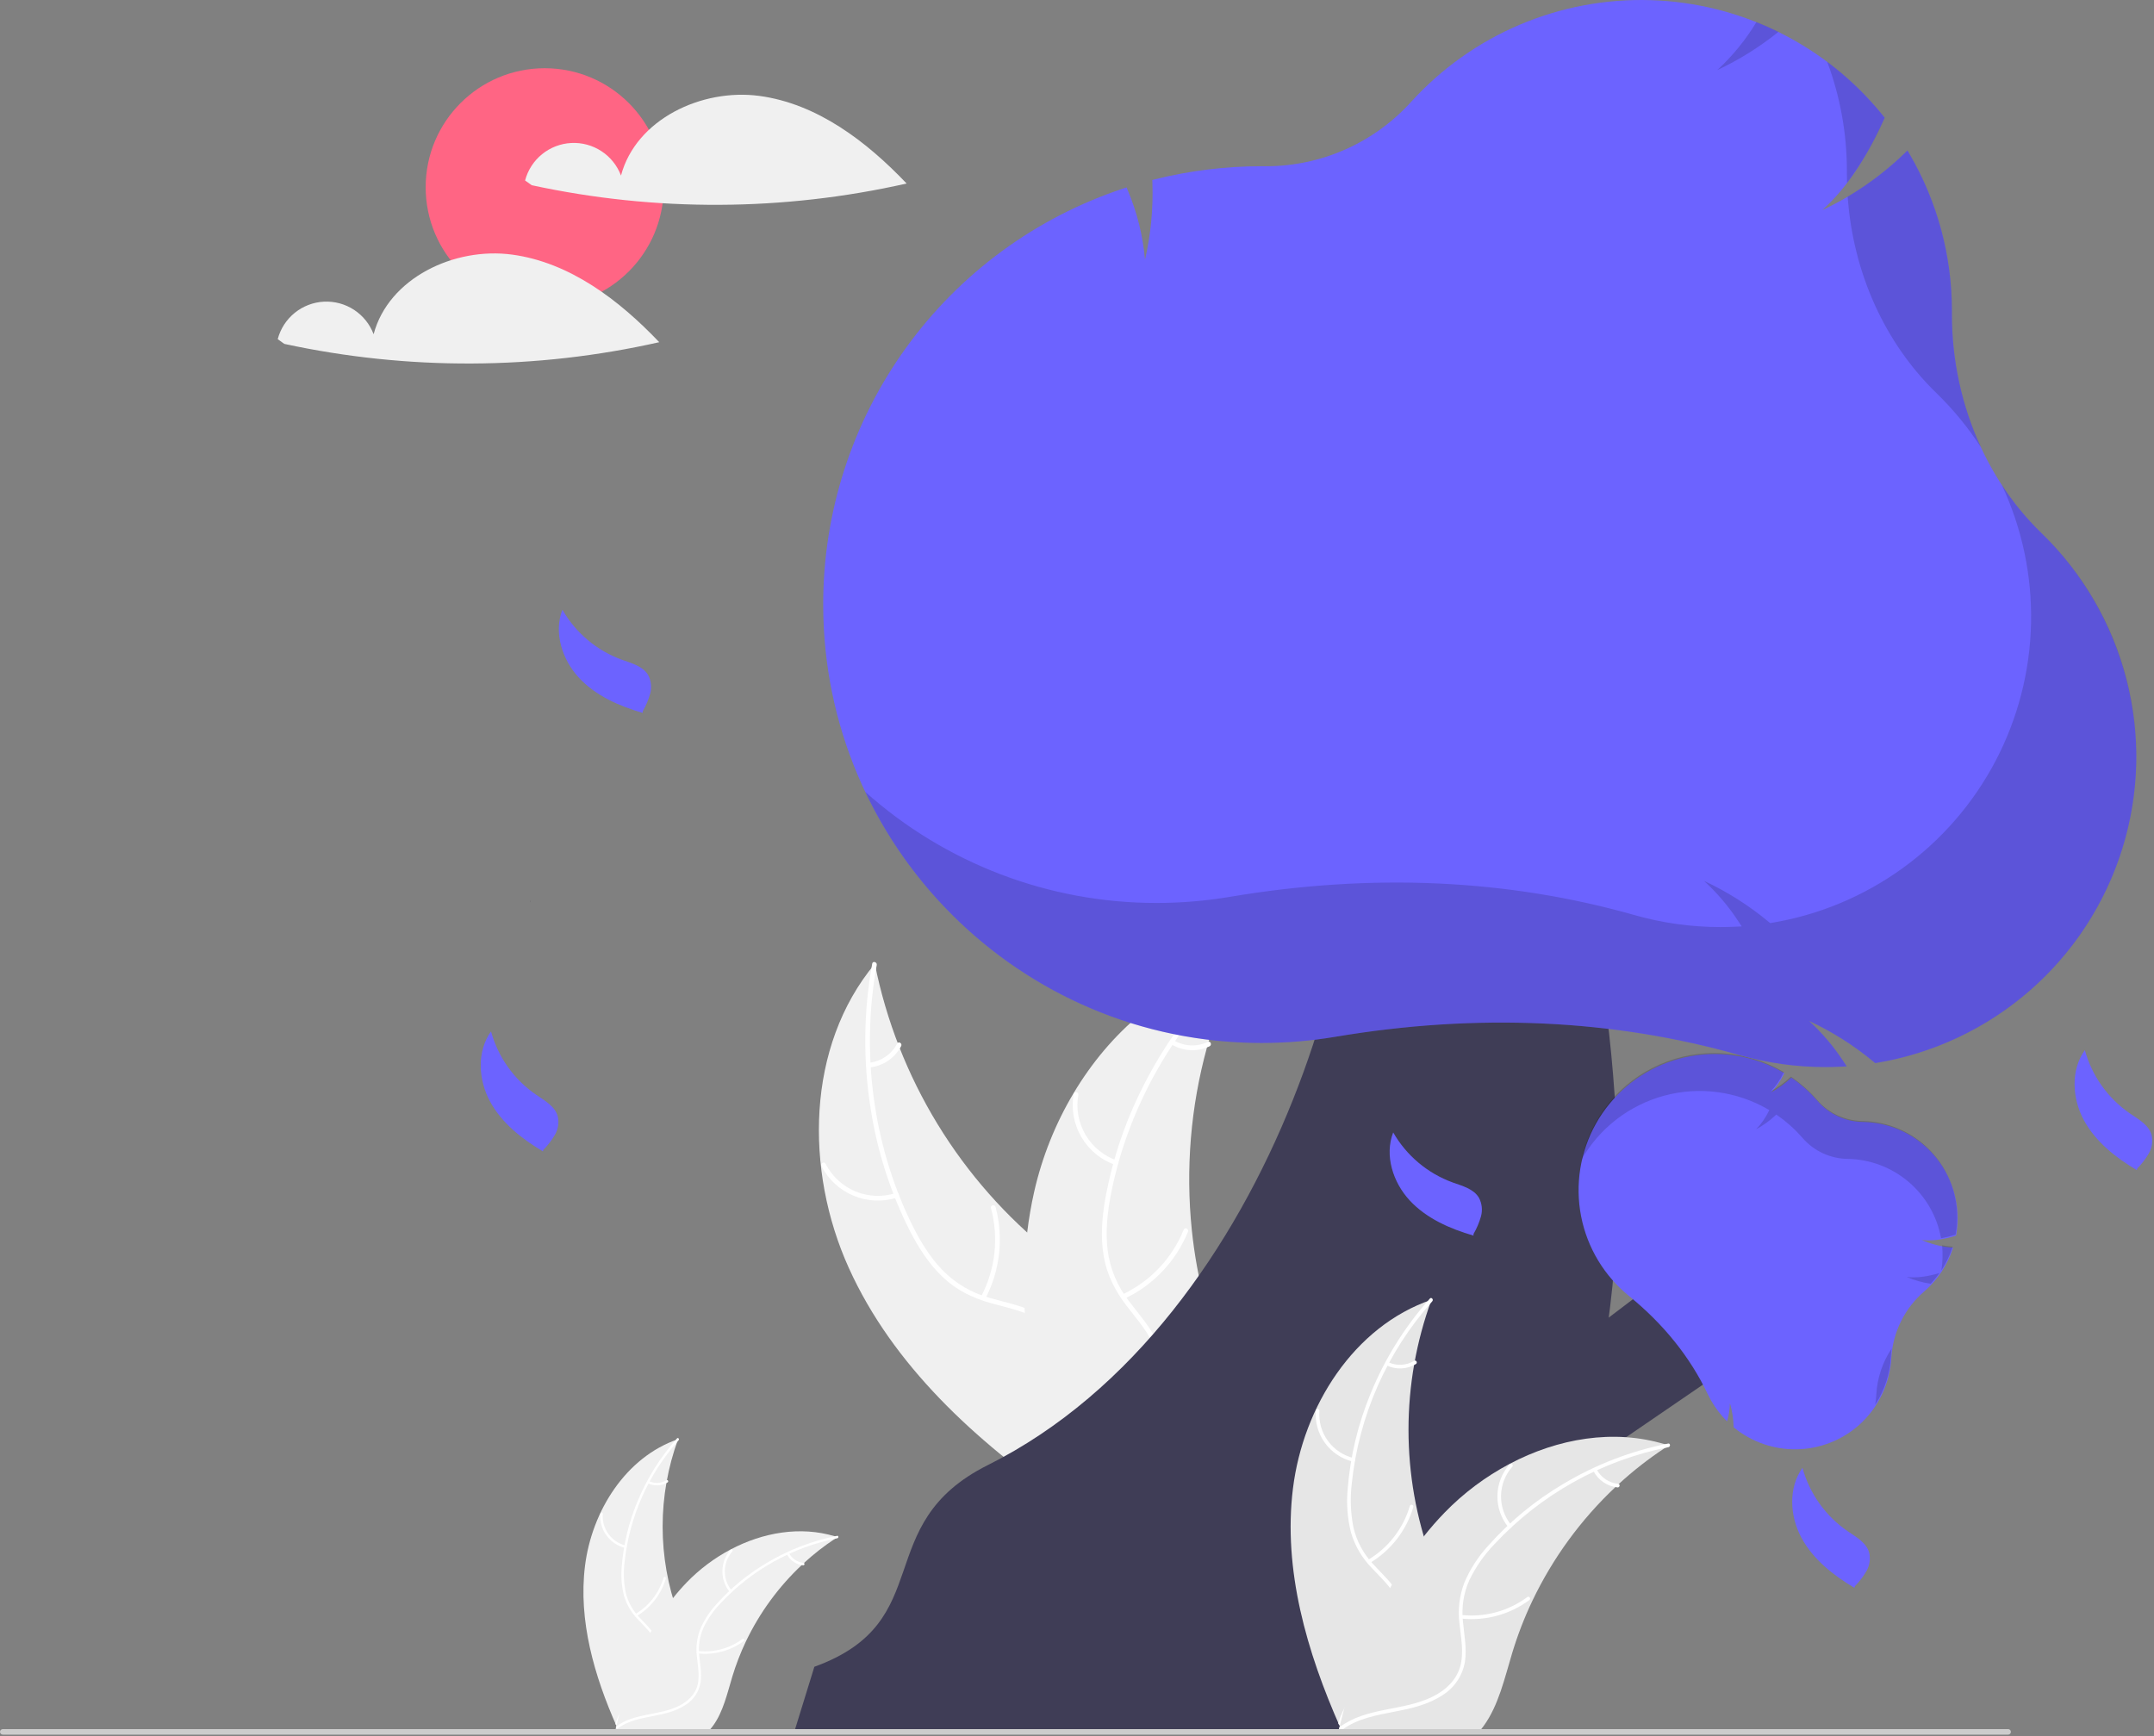 <svg width="923" height="744" viewBox="0 0 923 744" fill="none" xmlns="http://www.w3.org/2000/svg">
<rect x="0" y="0" width="923" height="744" fill="#808080" stroke="none"/>
<g clip-path="url(#clip0_1267_48)">
<path d="M250.676 671.035C253.598 647.537 268.161 624.384 290.571 616.737C281.733 640.923 281.735 667.456 290.577 691.641C294.02 700.956 298.82 710.957 295.581 720.345C293.566 726.187 288.635 730.656 283.124 733.45C277.613 736.245 271.496 737.577 265.456 738.882L264.268 739.865C254.679 718.214 247.754 694.533 250.676 671.035Z" fill="#F0F0F0"/>
<path d="M290.793 617.181C277.743 631.804 269.632 650.167 267.612 669.663C267.102 673.852 267.256 678.095 268.068 682.236C268.99 686.245 270.968 689.933 273.797 692.919C276.379 695.755 279.348 698.358 281.195 701.773C282.115 703.535 282.652 705.472 282.771 707.456C282.889 709.44 282.587 711.426 281.884 713.286C280.253 717.964 277.039 721.777 273.765 725.396C270.131 729.415 266.293 733.532 264.748 738.86C264.561 739.505 263.57 739.177 263.757 738.532C266.445 729.263 275.443 723.997 279.734 715.648C281.736 711.753 282.577 707.23 280.7 703.117C279.058 699.521 275.998 696.835 273.359 693.985C270.557 691.113 268.5 687.599 267.369 683.749C266.349 679.662 266.032 675.432 266.431 671.239C267.179 661.785 269.408 652.507 273.038 643.746C277.125 633.724 282.897 624.475 290.103 616.399C290.549 615.899 291.237 616.685 290.793 617.181Z" fill="white"/>
<path d="M267.892 663.347C264.667 662.564 261.826 660.66 259.875 657.976C257.924 655.291 256.991 652 257.242 648.691C257.296 648.022 258.338 648.073 258.285 648.743C258.045 651.824 258.915 654.89 260.736 657.386C262.558 659.882 265.212 661.645 268.219 662.356C268.872 662.511 268.542 663.501 267.892 663.347Z" fill="white"/>
<path d="M272.298 691.653C278.123 688.175 282.422 682.63 284.34 676.123C284.529 675.478 285.52 675.806 285.331 676.45C283.323 683.218 278.837 688.979 272.768 692.585C272.189 692.928 271.723 691.994 272.298 691.653Z" fill="white"/>
<path d="M278.093 634.713C279.278 635.276 280.584 635.536 281.894 635.469C283.204 635.403 284.477 635.012 285.598 634.332C286.172 633.981 286.638 634.916 286.067 635.264C284.825 636.009 283.419 636.439 281.971 636.516C280.524 636.593 279.081 636.314 277.766 635.704C277.637 635.657 277.531 635.562 277.47 635.44C277.408 635.317 277.395 635.176 277.434 635.045C277.478 634.914 277.572 634.805 277.695 634.743C277.819 634.681 277.962 634.67 278.093 634.713Z" fill="white"/>
<path d="M358.88 658.708C358.528 658.937 358.176 659.166 357.823 659.403C353.104 662.507 348.644 665.989 344.488 669.814C344.162 670.105 343.836 670.405 343.519 670.704C333.605 680.028 325.509 691.111 319.641 703.391C317.31 708.279 315.355 713.338 313.792 718.523C311.634 725.684 309.864 733.62 305.592 739.477C305.153 740.093 304.677 740.681 304.165 741.239H265.559C265.472 741.195 265.383 741.159 265.295 741.115L263.754 741.186C263.816 740.913 263.886 740.631 263.948 740.358C263.983 740.199 264.027 740.041 264.062 739.882C264.089 739.777 264.115 739.671 264.133 739.574C264.141 739.539 264.15 739.503 264.159 739.477C264.177 739.38 264.203 739.292 264.221 739.204C264.608 737.627 265.008 736.051 265.419 734.474C265.419 734.465 265.419 734.465 265.427 734.456C268.444 722.413 272.879 710.769 278.639 699.77C278.816 699.445 278.992 699.11 279.186 698.784C281.853 693.915 284.914 689.273 288.337 684.903C290.22 682.516 292.222 680.226 294.336 678.041C299.808 672.407 306.134 667.669 313.079 664.001C326.925 656.69 342.955 653.89 357.753 658.355C358.132 658.47 358.502 658.584 358.88 658.708Z" fill="#F0F0F0"/>
<path d="M358.793 659.198C339.569 663.016 322.037 672.794 308.686 687.144C305.757 690.182 303.326 693.663 301.481 697.458C299.803 701.213 299.162 705.349 299.623 709.436C299.976 713.256 300.78 717.122 300.199 720.961C299.873 722.921 299.136 724.791 298.036 726.446C296.936 728.102 295.499 729.506 293.818 730.568C289.699 733.321 284.837 734.43 280.044 735.349C274.723 736.37 269.18 737.346 264.738 740.67C264.2 741.072 263.607 740.214 264.144 739.812C271.871 734.029 282.226 735.242 290.679 731.16C294.623 729.255 298.017 726.149 298.994 721.736C299.849 717.876 299.023 713.889 298.632 710.025C298.123 706.044 298.597 702 300.012 698.245C301.658 694.368 303.951 690.799 306.794 687.692C313.083 680.593 320.449 674.528 328.622 669.718C337.92 664.177 348.097 660.267 358.713 658.157C359.37 658.027 359.446 659.068 358.793 659.198Z" fill="white"/>
<path d="M312.714 682.27C310.61 679.704 309.487 676.473 309.546 673.155C309.605 669.837 310.841 666.648 313.034 664.157C313.48 663.654 314.281 664.323 313.835 664.826C311.789 667.142 310.638 670.112 310.589 673.202C310.541 676.292 311.599 679.298 313.571 681.676C314 682.193 313.139 682.785 312.714 682.27Z" fill="white"/>
<path d="M299.189 707.524C305.934 708.254 312.705 706.415 318.154 702.374C318.694 701.973 319.287 702.831 318.748 703.232C313.07 707.426 306.019 709.326 299.003 708.551C298.334 708.476 298.524 707.45 299.189 707.524Z" fill="white"/>
<path d="M338.099 665.549C338.705 666.712 339.592 667.706 340.678 668.441C341.764 669.177 343.015 669.631 344.32 669.763C344.989 669.829 344.799 670.856 344.134 670.79C342.693 670.637 341.311 670.134 340.109 669.324C338.908 668.514 337.923 667.422 337.241 666.143C337.166 666.028 337.138 665.889 337.163 665.754C337.187 665.619 337.262 665.499 337.373 665.417C337.486 665.339 337.627 665.309 337.763 665.334C337.899 665.359 338.019 665.436 338.099 665.549Z" fill="white"/>
<path d="M363.718 543.353C344.782 501.469 345.481 448.378 374.868 413.034C384.7 462.045 411.55 505.997 450.669 537.116C465.799 549.063 483.871 560.775 488.004 579.605C490.576 591.321 486.93 603.713 480.628 613.919C474.326 624.125 465.541 632.521 456.855 640.795L455.881 643.626C418.089 617.461 382.654 585.238 363.718 543.353Z" fill="#F0F0F0"/>
<path d="M375.685 413.545C368.922 450.579 373.946 490.014 390.385 523.944C393.939 531.279 398.183 538.411 403.865 544.311C409.447 550.019 416.456 554.129 424.163 556.212C431.311 558.299 438.864 559.606 445.379 563.394C452.247 567.386 456.51 574.086 458.17 581.769C460.201 591.169 458.734 600.738 456.974 610.047C455.02 620.382 452.826 631.085 455.658 641.475C456.001 642.734 454.028 643.192 453.685 641.936C448.759 623.86 458.338 606.032 456.999 587.859C456.374 579.379 453.19 571.036 445.919 566.123C439.561 561.826 431.773 560.472 424.518 558.421C416.9 556.268 410.058 552.98 404.237 547.524C398.281 541.944 393.75 534.963 390.024 527.75C381.697 511.332 376.003 493.706 373.151 475.519C369.781 454.78 369.983 433.618 373.749 412.948C373.983 411.668 375.917 412.274 375.685 413.545Z" fill="white"/>
<path d="M384.461 513.197C378.326 515.163 371.692 514.884 365.744 512.411C359.796 509.937 354.921 505.43 351.989 499.694C351.4 498.531 353.179 497.561 353.769 498.725C356.489 504.072 361.031 508.27 366.574 510.562C372.118 512.854 378.298 513.089 384 511.224C385.239 510.82 385.693 512.795 384.461 513.197Z" fill="white"/>
<path d="M420.401 555.631C426.531 543.976 428.043 530.439 424.635 517.719C424.296 516.459 426.27 516 426.608 517.258C430.129 530.502 428.527 544.586 422.122 556.7C421.51 557.855 419.793 556.779 420.401 555.631Z" fill="white"/>
<path d="M372.386 455.439C374.918 455.173 377.345 454.282 379.447 452.846C381.55 451.41 383.263 449.475 384.433 447.214C385.03 446.052 386.747 447.129 386.154 448.283C384.85 450.775 382.955 452.911 380.635 454.502C378.316 456.093 375.642 457.092 372.847 457.412C372.586 457.464 372.315 457.415 372.089 457.274C371.863 457.134 371.699 456.912 371.63 456.655C371.57 456.394 371.616 456.119 371.758 455.892C371.899 455.664 372.125 455.501 372.386 455.439Z" fill="white"/>
<path d="M530.498 413.445C530.146 414.181 529.795 414.916 529.451 415.667C524.773 425.584 520.908 435.865 517.894 446.408C517.648 447.219 517.411 448.045 517.189 448.862C510.2 474.339 508.002 500.893 510.706 527.173C511.792 537.629 513.671 547.988 516.329 558.159C519.999 572.206 525.097 587.144 523.946 601.17C523.843 602.635 523.649 604.091 523.365 605.532L459.41 644.595C459.22 644.611 459.038 644.642 458.848 644.658L456.366 646.335C456.192 645.82 456.023 645.282 455.849 644.767C455.747 644.469 455.659 644.162 455.557 643.863C455.494 643.662 455.431 643.459 455.362 643.281C455.341 643.214 455.32 643.147 455.308 643.094C455.239 642.916 455.194 642.743 455.134 642.579C454.181 639.575 453.247 636.559 452.332 633.531C452.323 633.517 452.323 633.517 452.329 633.493C445.42 610.405 440.378 586.538 439.119 562.663C439.081 561.945 439.034 561.212 439.025 560.476C438.518 549.712 438.89 538.924 440.14 528.22C440.843 522.361 441.843 516.541 443.134 510.784C446.5 495.913 452.185 481.664 459.978 468.559C475.519 442.438 499.241 421.577 528.274 414.002C529.017 413.809 529.746 413.623 530.498 413.445Z" fill="#F0F0F0"/>
<path d="M530.851 414.344C503.154 439.842 483.423 474.353 476.12 511.342C474.541 519.338 473.636 527.588 474.62 535.719C475.64 543.638 478.763 551.139 483.662 557.443C488.113 563.412 493.357 569.003 496.278 575.95C499.358 583.273 498.728 591.189 495.428 598.323C491.39 607.051 484.457 613.808 477.448 620.181C469.665 627.256 461.469 634.482 457.475 644.482C456.991 645.694 455.139 644.872 455.623 643.662C462.572 626.264 480.954 617.796 490.826 602.48C495.433 595.333 497.914 586.754 495.066 578.454C492.576 571.195 487.174 565.425 482.616 559.42C477.829 553.114 474.347 546.369 472.983 538.509C471.587 530.468 472.173 522.165 473.54 514.163C476.776 496.041 482.842 478.539 491.515 462.301C501.31 443.713 514.213 426.938 529.665 412.701C530.622 411.821 531.801 413.469 530.851 414.344Z" fill="white"/>
<path d="M477.86 499.193C471.778 497.07 466.649 492.853 463.389 487.297C460.129 481.741 458.95 475.207 460.063 468.862C460.292 467.579 462.297 467.875 462.067 469.16C461.02 475.067 462.119 481.153 465.165 486.321C468.211 491.488 473.005 495.397 478.68 497.341C479.912 497.765 479.085 499.615 477.86 499.193Z" fill="white"/>
<path d="M481.007 554.713C492.919 549.098 502.276 539.2 507.214 526.992C507.702 525.782 509.554 526.603 509.067 527.812C503.905 540.506 494.146 550.787 481.738 556.603C480.554 557.156 479.831 555.264 481.007 554.713Z" fill="white"/>
<path d="M502.993 445.807C505.175 447.119 507.648 447.868 510.192 447.988C512.735 448.108 515.268 447.594 517.564 446.493C518.739 445.924 519.462 447.818 518.294 448.382C515.752 449.587 512.954 450.151 510.144 450.025C507.333 449.899 504.597 449.087 502.173 447.659C501.933 447.544 501.746 447.341 501.65 447.093C501.555 446.845 501.557 446.569 501.657 446.323C501.766 446.078 501.968 445.887 502.219 445.79C502.469 445.693 502.747 445.699 502.993 445.807Z" fill="white"/>
<path d="M586.405 742.239H340.324L348.955 714.274C402.447 694.91 372.4 653.287 423.283 627.846C547.741 565.617 595.923 379.921 577.698 306.514L659.258 303.066C659.258 303.066 771.892 622.929 586.405 742.239Z" fill="#3F3D56"/>
<path d="M653.499 591.853L725.436 537.238L760.5 572.301L643.308 652.498L653.499 591.853Z" fill="#3F3D56"/>
<path d="M227.378 386.632C227.291 386.439 227.203 386.246 227.116 386.051C227.15 386.052 227.183 386.057 227.217 386.058L227.378 386.632Z" fill="#2F2E41"/>
<path d="M233.404 131.239C261.571 131.239 284.404 108.405 284.404 80.239C284.404 52.072 261.571 29.239 233.404 29.239C205.238 29.239 182.404 52.072 182.404 80.239C182.404 108.405 205.238 131.239 233.404 131.239Z" fill="#FF6584"/>
<path d="M325.44 41.109C300.723 37.768 272.505 51.128 266.098 75.233C264.484 70.947 261.549 67.285 257.717 64.777C253.885 62.268 249.355 61.043 244.781 61.278C240.208 61.512 235.827 63.195 232.272 66.082C228.717 68.97 226.172 72.913 225.005 77.341L227.835 79.368C280.802 90.822 335.632 90.575 388.493 78.642C371.301 60.573 350.157 44.45 325.44 41.109Z" fill="#F0F0F0"/>
<path d="M219.44 109.109C194.723 105.768 166.505 119.128 160.098 143.233C158.484 138.947 155.549 135.285 151.717 132.777C147.885 130.268 143.355 129.043 138.781 129.278C134.208 129.512 129.827 131.195 126.272 134.082C122.717 136.97 120.172 140.913 119.005 145.341L121.835 147.368C174.802 158.822 229.632 158.574 282.493 146.642C265.301 128.573 244.157 112.45 219.44 109.109Z" fill="#F0F0F0"/>
<path d="M554.048 637.775C558.396 602.81 580.066 568.359 613.412 556.98C600.261 592.969 600.264 632.45 613.42 668.437C618.544 682.298 625.686 697.18 620.866 711.149C617.868 719.841 610.531 726.491 602.331 730.649C594.13 734.808 585.029 736.789 576.041 738.732L574.272 740.195C560.005 707.978 549.7 672.74 554.048 637.775Z" fill="#E6E6E6"/>
<path d="M613.743 557.641C594.324 579.4 582.254 606.725 579.248 635.734C578.49 641.967 578.72 648.281 579.928 654.443C581.299 660.408 584.242 665.896 588.452 670.339C592.294 674.56 596.712 678.432 599.461 683.514C600.829 686.136 601.628 689.017 601.805 691.97C601.982 694.922 601.532 697.878 600.486 700.645C598.059 707.605 593.276 713.279 588.405 718.665C582.997 724.645 577.286 730.771 574.987 738.698C574.708 739.659 573.234 739.171 573.512 738.212C577.512 724.418 590.901 716.584 597.287 704.16C600.266 698.363 601.517 691.633 598.723 685.514C596.281 680.163 591.728 676.166 587.801 671.926C583.631 667.652 580.571 662.422 578.888 656.694C577.37 650.613 576.897 644.318 577.491 638.079C578.604 624.012 581.922 610.207 587.323 597.17C593.405 582.257 601.993 568.494 612.715 556.477C613.379 555.733 614.403 556.903 613.743 557.641Z" fill="white"/>
<path d="M579.666 626.336C574.868 625.171 570.639 622.338 567.737 618.343C564.834 614.348 563.445 609.452 563.82 604.528C563.899 603.532 565.45 603.608 565.371 604.606C565.014 609.19 566.308 613.751 569.018 617.465C571.729 621.18 575.678 623.803 580.153 624.861C581.125 625.092 580.633 626.565 579.666 626.336Z" fill="white"/>
<path d="M586.221 668.455C594.888 663.28 601.286 655.029 604.139 645.346C604.421 644.387 605.896 644.875 605.614 645.833C602.626 655.903 595.951 664.477 586.92 669.842C586.059 670.353 585.365 668.963 586.221 668.455Z" fill="white"/>
<path d="M594.846 583.728C596.608 584.565 598.552 584.952 600.501 584.853C602.45 584.754 604.344 584.173 606.013 583.161C606.867 582.64 607.56 584.03 606.711 584.548C604.862 585.657 602.77 586.297 600.616 586.411C598.463 586.525 596.315 586.11 594.359 585.202C594.167 585.132 594.01 584.992 593.918 584.81C593.826 584.628 593.807 584.417 593.865 584.222C593.93 584.027 594.07 583.866 594.254 583.773C594.437 583.681 594.65 583.664 594.846 583.728Z" fill="white"/>
<path d="M715.056 619.433C714.532 619.773 714.008 620.114 713.483 620.468C706.46 625.086 699.824 630.267 693.641 635.96C693.156 636.392 692.67 636.838 692.199 637.283C677.447 651.157 665.399 667.649 656.668 685.921C653.2 693.195 650.291 700.722 647.965 708.438C644.754 719.093 642.12 730.902 635.763 739.618C635.11 740.534 634.401 741.41 633.639 742.239H576.194C576.064 742.173 575.933 742.121 575.801 742.055L573.508 742.16C573.6 741.754 573.704 741.334 573.796 740.928C573.849 740.692 573.914 740.456 573.967 740.22C574.006 740.063 574.045 739.906 574.072 739.762C574.084 739.709 574.098 739.657 574.111 739.618C574.137 739.473 574.177 739.342 574.203 739.211C574.779 736.865 575.373 734.519 575.985 732.173C575.985 732.16 575.985 732.16 575.998 732.147C580.703 714.283 586.942 696.655 595.657 680.534C595.92 680.049 596.181 679.551 596.47 679.066C600.439 671.822 604.993 664.913 610.088 658.411C612.889 654.859 615.868 651.451 619.013 648.201C627.157 639.818 636.569 632.768 646.903 627.309C667.507 616.431 691.36 612.263 713.379 618.908C713.942 619.079 714.493 619.249 715.056 619.433Z" fill="#E6E6E6"/>
<path d="M714.927 620.162C686.321 625.843 660.233 640.393 640.368 661.746C636.01 666.266 632.391 671.446 629.646 677.093C627.15 682.681 626.195 688.835 626.882 694.917C627.408 700.6 628.604 706.353 627.739 712.065C627.253 714.982 626.156 717.764 624.52 720.227C622.884 722.691 620.745 724.781 618.244 726.36C612.115 730.457 604.88 732.107 597.749 733.475C589.83 734.994 581.582 736.446 574.973 741.392C574.173 741.991 573.29 740.713 574.089 740.115C585.587 731.51 600.995 733.316 613.573 727.241C619.442 724.406 624.492 719.786 625.946 713.218C627.218 707.475 625.989 701.542 625.407 695.792C624.65 689.869 625.355 683.851 627.46 678.264C629.909 672.495 633.322 667.184 637.552 662.56C646.911 651.998 657.871 642.973 670.033 635.816C683.867 627.57 699.011 621.752 714.807 618.613C715.785 618.419 715.898 619.969 714.927 620.162Z" fill="white"/>
<path d="M646.36 654.494C643.23 650.674 641.559 645.867 641.647 640.93C641.734 635.992 643.574 631.247 646.837 627.541C647.5 626.793 648.693 627.788 648.029 628.537C644.984 631.982 643.271 636.403 643.199 641.001C643.127 645.598 644.701 650.07 647.636 653.609C648.273 654.379 646.993 655.259 646.36 654.494Z" fill="white"/>
<path d="M626.236 692.071C636.271 693.157 646.348 690.42 654.455 684.407C655.258 683.811 656.141 685.088 655.34 685.684C646.891 691.925 636.399 694.752 625.958 693.598C624.963 693.488 625.246 691.961 626.236 692.071Z" fill="white"/>
<path d="M684.133 629.612C685.036 631.342 686.355 632.821 687.97 633.916C689.586 635.01 691.449 635.686 693.39 635.883C694.386 635.981 694.102 637.508 693.113 637.411C690.969 637.184 688.913 636.434 687.125 635.229C685.337 634.024 683.871 632.399 682.856 630.497C682.745 630.325 682.704 630.118 682.74 629.918C682.777 629.717 682.888 629.538 683.052 629.416C683.222 629.3 683.43 629.255 683.633 629.292C683.835 629.329 684.015 629.444 684.133 629.612Z" fill="white"/>
<path d="M796.487 610.785C789.137 617.249 779.733 620.896 769.947 621.079C760.16 621.263 750.626 617.969 743.039 611.785L742.879 611.653L742.874 611.448C742.784 608.022 742.25 604.622 741.285 601.333C741.237 603.701 740.891 606.053 740.257 608.334L740.051 609.102L739.498 608.531C739.021 608.039 738.559 607.539 738.125 607.046C735.572 604.149 733.434 600.911 731.772 597.426C724.232 581.584 712.881 567.436 698.034 555.373C695.489 553.303 693.122 551.025 690.956 548.562C681.805 538.152 676.66 524.824 676.44 510.965C676.22 497.106 680.941 483.622 689.757 472.927C698.573 462.231 710.908 455.023 724.554 452.593C738.199 450.163 752.264 452.67 764.23 459.665L764.595 459.878L764.406 460.255C763.02 463.132 761.19 465.772 758.983 468.078C762.017 466.439 764.825 464.41 767.335 462.044L767.6 461.794L767.9 462.001C771.831 464.72 775.415 467.91 778.571 471.499L778.911 471.889C781.32 474.645 784.283 476.862 787.607 478.396C790.93 479.929 794.54 480.745 798.2 480.79C804.171 480.891 810.05 482.284 815.432 484.873C820.814 487.463 825.571 491.187 829.376 495.791C833.181 500.395 835.943 505.768 837.473 511.541C839.003 517.314 839.265 523.35 838.239 529.234L838.192 529.507L837.927 529.587C832.332 531.29 827.681 531.876 823.476 531.391C827.559 533.169 831.908 534.258 836.347 534.615L836.921 534.66L836.739 535.206C834.426 542.15 830.311 548.355 824.813 553.187L824.656 553.325C824.6 553.373 824.545 553.422 824.489 553.47C820.393 556.998 817.042 561.308 814.633 566.148C812.224 570.987 810.806 576.259 810.462 581.655C810.189 587.196 808.813 592.627 806.413 597.629C804.013 602.632 800.639 607.104 796.487 610.785Z" fill="#6C63FF"/>
<path opacity="0.15" d="M804.015 597.492C803.94 598.982 803.785 600.466 803.55 601.938C807.58 595.75 809.899 588.604 810.27 581.228C810.325 580.099 810.444 578.974 810.603 577.854C806.687 583.692 804.412 590.474 804.015 597.492Z" fill="black"/>
<path opacity="0.15" d="M817.028 547.228C820.312 548.651 823.772 549.629 827.314 550.137C828.679 548.696 829.939 547.159 831.083 545.538C825.668 547.147 821.132 547.702 817.028 547.228Z" fill="black"/>
<path opacity="0.15" d="M832.187 533.648C832.553 537.222 832.454 540.829 831.893 544.378C833.854 541.394 835.419 538.168 836.547 534.78L836.729 534.234L836.156 534.188C834.824 534.075 833.5 533.894 832.187 533.648Z" fill="black"/>
<path opacity="0.15" d="M828.36 494.398C824.553 490.079 819.888 486.6 814.662 484.184C809.436 481.768 803.765 480.467 798.008 480.364C794.348 480.319 790.738 479.503 787.415 477.969C784.091 476.435 781.128 474.218 778.719 471.463L778.379 471.073C775.223 467.483 771.639 464.293 767.708 461.574L767.408 461.367L767.143 461.617C764.633 463.983 761.826 466.012 758.791 467.652C760.998 465.345 762.828 462.705 764.214 459.829L764.403 459.451L764.039 459.238C756.106 454.595 747.188 451.894 738.012 451.354C728.836 450.814 719.663 452.451 711.24 456.131C702.818 459.811 695.384 465.431 689.547 472.531C683.71 479.631 679.634 488.011 677.651 496.986C681.469 490.28 686.58 484.398 692.687 479.681C698.794 474.965 705.777 471.507 713.231 469.509C720.684 467.51 728.46 467.011 736.108 468.04C743.755 469.069 751.123 471.605 757.783 475.502L758.148 475.715L757.959 476.093C756.573 478.969 754.743 481.609 752.535 483.916C755.57 482.276 758.378 480.248 760.888 477.881L761.153 477.631L761.453 477.838C765.384 480.557 768.967 483.747 772.124 487.337L772.464 487.727C774.873 490.482 777.836 492.699 781.16 494.233C784.483 495.767 788.093 496.583 791.753 496.628C801.323 496.79 810.541 500.266 817.834 506.464C825.128 512.662 830.046 521.199 831.75 530.617C833.773 530.255 835.771 529.769 837.735 529.161L838 529.08L838.047 528.807C839.121 522.713 838.808 516.454 837.131 510.497C835.454 504.54 832.456 499.038 828.36 494.398Z" fill="black"/>
<path d="M915.425 324.121C915.422 355.638 904.243 386.132 883.874 410.182C863.505 434.232 835.268 450.28 804.182 455.471L803.524 455.579L803.015 455.155C794.541 448.087 785.185 442.148 775.182 437.487C780.803 442.639 785.755 448.476 789.923 454.86L791.341 456.991L788.785 457.114C786.58 457.222 784.388 457.275 782.273 457.275C769.84 457.286 757.465 455.57 745.504 452.177C691.17 436.718 632.823 434.075 572.085 444.32C561.67 446.07 551.128 446.95 540.567 446.949C437.004 446.949 352.749 362.677 352.749 259.094C352.693 219.6 365.106 181.097 388.217 149.072C411.328 117.047 443.959 93.134 481.458 80.743L482.75 80.315L483.26 81.575C487.267 91.042 489.758 101.081 490.64 111.323C493.13 100.499 494.196 89.396 493.812 78.296L493.772 77.124L494.911 76.839C509.844 73.117 525.177 71.237 540.567 71.239L542.233 71.246C554.019 71.281 565.68 68.831 576.456 64.058C587.232 59.284 596.881 52.292 604.773 43.539C617.715 29.315 633.585 18.063 651.291 10.558C668.996 3.053 688.118 -0.528 707.339 0.063C726.561 0.653 745.426 5.401 762.638 13.978C779.85 22.556 794.999 34.761 807.044 49.752L807.604 50.446L807.234 51.26C799.454 68.407 790.979 80.898 780.862 90.034C793.845 83.943 805.728 75.744 816.03 65.769L817.359 64.479L818.292 66.08C830.163 86.439 836.414 109.585 836.405 133.152L836.403 133.824C836.402 134.061 836.401 134.3 836.401 134.537C836.401 170.587 850.342 204.756 874.713 228.388C887.531 240.831 897.735 255.708 904.726 272.148C911.717 288.587 915.355 306.257 915.425 324.121Z" fill="#6C63FF"/>
<g opacity="0.15">
<path d="M752.638 9.453C748.047 17.072 742.399 24.001 735.861 30.033C745.222 25.639 754.022 20.139 762.074 13.65C758.985 12.129 755.84 10.729 752.638 9.453Z" fill="black"/>
<path d="M829.712 168.387C836.954 175.415 843.377 183.239 848.858 191.712C840.609 173.782 836.359 154.273 836.401 134.537C836.401 134.3 836.401 134.061 836.403 133.824L836.405 133.152C836.414 109.585 830.163 86.439 818.292 66.08L817.359 64.478L816.029 65.768C808.688 72.864 800.537 79.071 791.744 84.26C794.011 116.678 807.545 146.892 829.712 168.387Z" fill="black"/>
<path d="M791.405 73.152L791.403 73.824C791.401 74.061 791.401 74.3 791.401 74.537C791.401 75.844 791.425 77.148 791.461 78.449C797.732 70.013 803.024 60.892 807.234 51.26L807.604 50.446L807.043 49.752C800.019 41.011 791.926 33.184 782.955 26.455C788.541 41.39 791.403 57.206 791.405 73.152Z" fill="black"/>
<path d="M874.712 228.387C868.306 222.156 862.615 215.231 857.741 207.74C866.468 226.332 870.771 246.693 870.313 267.226C869.856 287.759 864.649 307.908 855.102 326.092C845.555 344.277 831.927 360.004 815.285 372.041C798.644 384.077 779.441 392.097 759.181 395.471L758.524 395.579L758.015 395.155C749.54 388.087 740.184 382.148 730.182 377.487C735.802 382.639 740.755 388.475 744.922 394.86L746.34 396.991L743.785 397.114C741.579 397.221 739.388 397.275 737.272 397.275C724.839 397.286 712.465 395.57 700.504 392.177C646.169 376.718 587.822 374.075 527.084 384.319C516.67 386.07 506.127 386.95 495.567 386.949C449.533 386.984 405.104 370.041 370.783 339.363C400.933 402.903 465.7 446.949 540.567 446.949C551.127 446.95 561.67 446.07 572.084 444.32C632.822 434.075 691.169 436.718 745.504 452.177C757.465 455.57 769.839 457.286 782.272 457.275C784.388 457.275 786.579 457.221 788.785 457.114L791.34 456.991L789.922 454.86C785.755 448.475 780.802 442.639 775.182 437.487C785.184 442.148 794.54 448.087 803.015 455.155L803.524 455.579L804.181 455.471C828.509 451.424 851.233 440.697 869.819 424.486C888.405 408.276 902.12 387.219 909.435 363.667C916.751 340.115 917.377 314.994 911.246 291.106C905.115 267.219 892.466 245.505 874.712 228.387Z" fill="black"/>
</g>
<path d="M248.064 290.425C240.897 282.702 237.18 271.114 240.991 261.291C246.699 271.226 255.737 278.821 266.506 282.734C270.664 284.227 275.445 285.456 277.716 289.247C279.028 291.698 279.349 294.56 278.613 297.241C277.872 299.892 276.794 302.437 275.405 304.814L275.4 305.501C265.28 302.568 255.231 298.148 248.064 290.425Z" fill="#6C63FF"/>
<path d="M604.063 514.425C596.896 506.702 593.179 495.114 596.99 485.291C602.698 495.226 611.736 502.821 622.505 506.734C626.663 508.227 631.444 509.456 633.715 513.247C635.027 515.698 635.348 518.56 634.612 521.241C633.871 523.892 632.793 526.437 631.404 528.814L631.399 529.501C621.279 526.568 611.23 522.148 604.063 514.425Z" fill="#6C63FF"/>
<path d="M771.93 658.998C766.923 649.728 766.225 637.578 772.372 629.022C775.413 640.069 782.263 649.684 791.71 656.166C795.363 658.653 799.684 661.039 800.934 665.277C801.591 667.979 801.186 670.83 799.802 673.242C798.421 675.623 796.74 677.818 794.801 679.772L794.624 680.435C785.56 675.063 776.937 668.269 771.93 658.998Z" fill="#6C63FF"/>
<path d="M892.93 479.998C887.924 470.728 887.224 458.578 893.372 450.022C896.413 461.069 903.263 470.684 912.71 477.166C916.363 479.653 920.684 482.039 921.934 486.277C922.591 488.979 922.186 491.83 920.802 494.242C919.421 496.623 917.74 498.818 915.801 500.772L915.624 501.435C906.56 496.063 897.937 489.269 892.93 479.998Z" fill="#6C63FF"/>
<path d="M209.963 471.977C204.956 462.706 204.257 450.556 210.404 442C213.445 453.047 220.295 462.662 229.742 469.145C233.395 471.631 237.716 474.017 238.966 478.255C239.623 480.957 239.218 483.808 237.834 486.22C236.453 488.602 234.773 490.796 232.834 492.75L232.657 493.413C223.593 488.042 214.969 481.247 209.963 471.977Z" fill="#6C63FF"/>
<path d="M860.485 743.359H1.191C0.876 743.358 0.574 743.232 0.351 743.009C0.129 742.786 0.004 742.483 0.004 742.168C0.004 741.853 0.129 741.551 0.351 741.328C0.574 741.104 0.876 740.978 1.191 740.978H860.485C860.8 740.978 861.102 741.104 861.325 741.328C861.547 741.551 861.672 741.853 861.672 742.168C861.672 742.483 861.547 742.786 861.325 743.009C861.102 743.232 860.8 743.358 860.485 743.359Z" fill="#CCCCCC"/>
</g>
<defs>
<clipPath id="clip0_1267_48">
<rect width="922.274" height="743.359" fill="white"/>
</clipPath>
</defs>
</svg>
